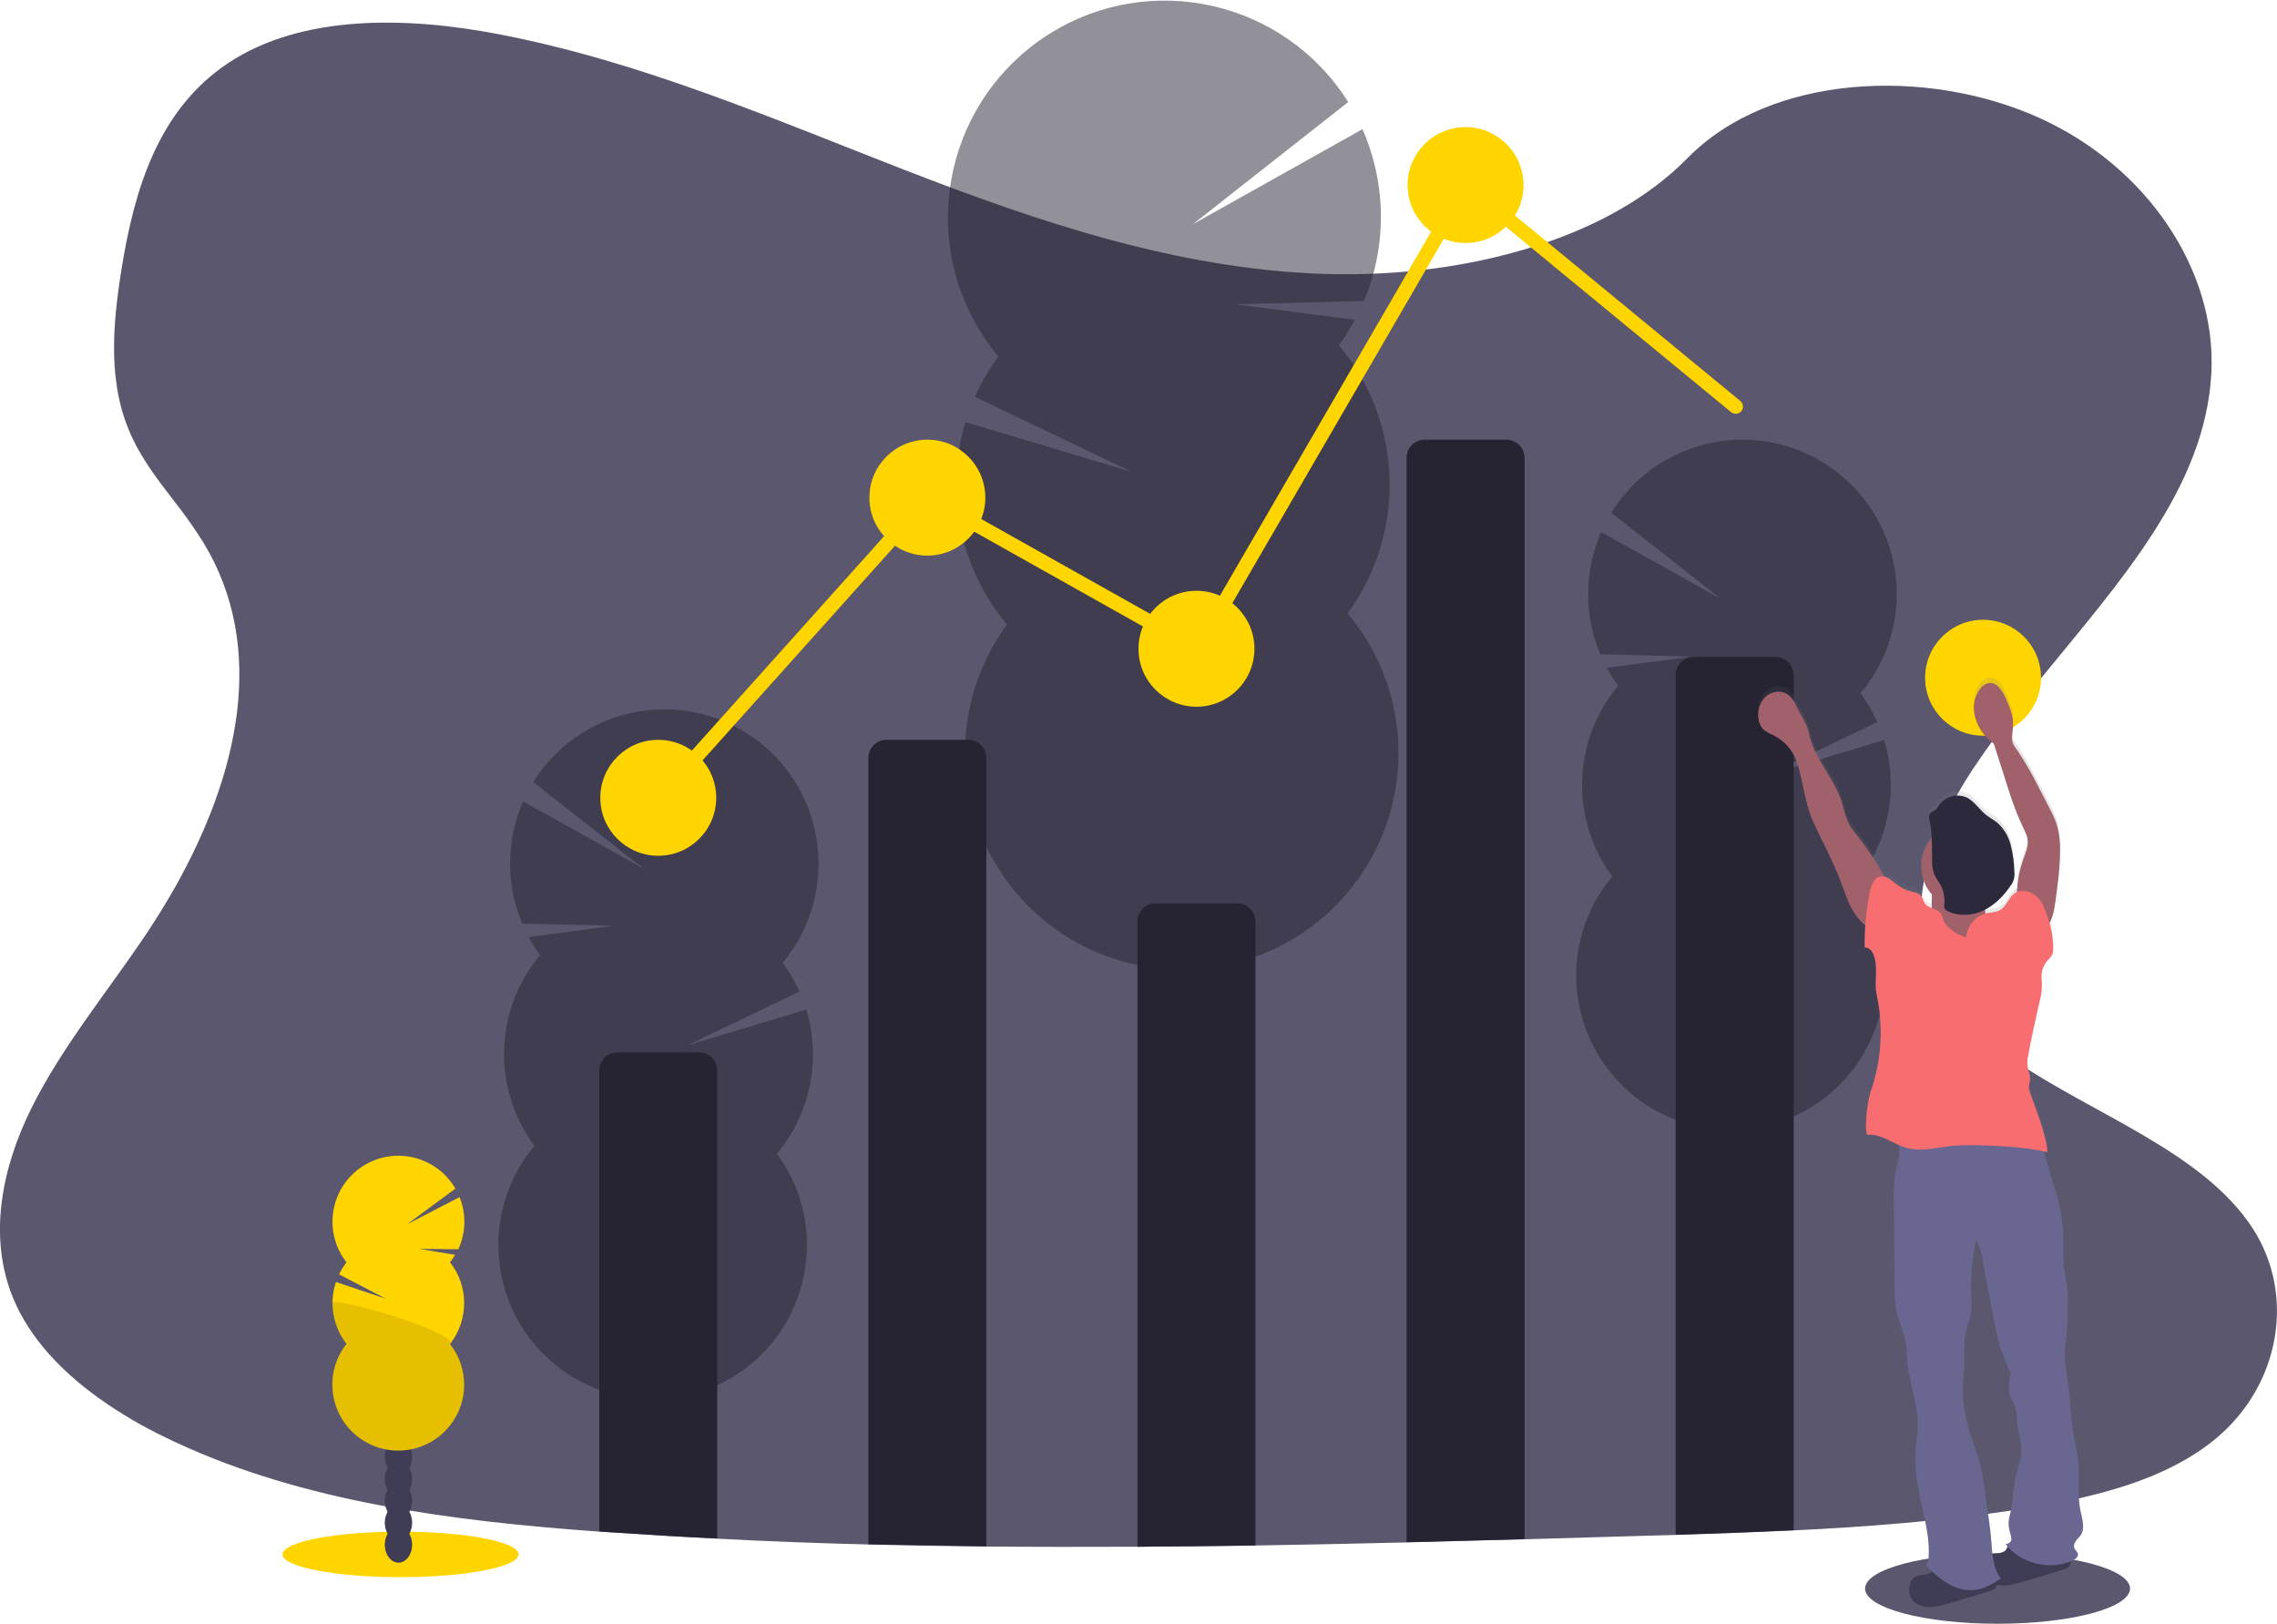 <?xml version="1.0" encoding="utf-8"?>
<!-- Generator: Adobe Illustrator 24.0.1, SVG Export Plug-In . SVG Version: 6.00 Build 0)  -->
<svg version="1.1" xmlns="http://www.w3.org/2000/svg" xmlns:xlink="http://www.w3.org/1999/xlink" x="0px" y="0px"
	 viewBox="0 0 1100 784.4" style="enable-background:new 0 0 1100 784.4;" xml:space="preserve">
<style type="text/css">
	.st0{display:none;}
	.st1{display:inline;fill:#2D2843;stroke:#000000;stroke-miterlimit:10;}
	.st2{fill:#5A576E;enable-background:new    ;}
	.st3{opacity:0.5;}
	.st4{fill:#262333;}
	.st5{opacity:0.1;fill:#262333;enable-background:new    ;}
	.st6{fill:#FFD500;}
	.st7{fill:#3F3D56;}
	.st8{opacity:0.1;enable-background:new    ;}
	.st9{fill:none;stroke:#FFD500;stroke-width:7;stroke-linecap:round;stroke-miterlimit:10;}
	.st10{fill:url(#SVGID_1_);}
	.st11{fill:#696791;}
	.st12{fill:#A0616A;}
	.st13{fill:#F86D70;}
	.st14{fill:#2D293D;}
</style>
<g id="Camada_2" class="st0">
	<rect x="0" y="0.3" class="st1" width="1113.6" height="784.1"/>
</g>
<g id="b43bf247-fd00-4c66-86de-2f4e4870ba29">
	<title>visual data</title>
	<ellipse class="st2" cx="965" cy="767.4" rx="64" ry="17"/>
	<path class="st2" d="M1070.5,694.9c-24.3,20.2-59,28.6-92.5,33.8l-5.6,0.9c-35,5.2-70.4,8-105.9,9.7c-19,0.9-38,1.6-57,2.2
		l-14.9,0.4c-19.3,0.6-38.7,1.1-58.1,1.7c-19,0.5-38,1-57,1.5c-24.3,0.6-48.7,1.1-73,1.5c-19,0.3-38,0.5-57,0.6
		c-24.3,0.1-48.7,0.1-73-0.1c-19-0.2-38-0.5-57-1c-24.3-0.6-48.7-1.5-73-2.8c-16.5-0.8-33-1.8-49.5-2.9l-7.5-0.5
		c-70.8-5.1-142.8-14.3-204.7-43.2l-1.7-0.8c-0.8-0.4-1.7-0.8-2.5-1.2c-11.4-5.4-22.3-11.8-32.6-19.1c-18.3-13.1-33.4-29-41.4-47.9
		c-12.5-29.7-5.9-63,8.4-92c14.3-29,35.8-55.2,54.3-82.5c5.4-8,10.6-16.3,15.4-24.8c30-53.4,44.9-115.1,13.4-166.6
		c-4.2-6.6-8.6-12.9-13.4-19c-7.7-10-15.5-20-20.7-31.1c-12.3-25.8-9.6-54.7-5.2-82.3c6-36.6,17-76,51.4-98.9
		c35.7-23.7,86.3-22.5,130.6-14c68.8,13.2,132.4,40.8,196.5,65.7s131.3,47.7,201.8,50.1c15.1,0.5,30.3,0,45.4-1.6l0,0
		c20.1-2.1,39.9-6.2,59.1-12.4c27.8-9.1,53-22.9,71.7-42c40.2-40.8,115.6-43.9,170-19.3c51.9,23.5,85.5,73.4,83,123.1
		c-2.8,55.4-44.3,100.9-82.3,147.6c-4.6,5.7-9.2,11.3-13.6,17.1c-2.5,3.2-4.9,6.4-7.3,9.6l0,0c-4.2,5.7-8.2,11.4-12,17.1
		c-19.4,29.5-33.2,65-19.8,96.9c7.5,17.8,21.8,31.5,39.1,43.4c38.7,26.6,92,44.6,116,81.8C1109.1,625.8,1101.4,669.2,1070.5,694.9z"
		/>
	<g class="st3">
		<path class="st4" d="M555.5,549.4c0,0.9,0.1,1.9,0.2,2.8c7.8-3.1,15.4-6.4,22.9-10c4-0.5,7.7-2.3,10.6-5.2
			c2.2-1.1,4.4-2.3,6.5-3.4c-0.5-1-1-2-1.7-3c-4.2-6.7-10.6-10.8-17.7-10.6s-13.2,4.8-16.9,11.7
			C556.6,537.1,555.2,543.2,555.5,549.4z"/>
		<path class="st4" d="M554.3,514.4c0.2,6.1,1.9,12.1,5.2,17.3c4.2,6.6,10.6,10.8,17.7,10.6c0.5,0,1-0.1,1.5-0.1
			c4-0.5,7.7-2.3,10.6-5.2c2-1.9,3.6-4,4.9-6.4c5.7-11.1,5.3-24.3-1.1-35c-4.2-6.7-10.6-10.8-17.7-10.6s-13.1,4.8-16.9,11.7
			C555.5,502.1,554.1,508.2,554.3,514.4z"/>
		
			<ellipse transform="matrix(1 -3.280630e-02 3.280630e-02 1 -15.394 19.124)" class="st4" cx="575.1" cy="478.7" rx="21.9" ry="28.6"/>
		
			<ellipse transform="matrix(1 -3.280630e-02 3.280630e-02 1 -14.248 19.067)" class="st4" cx="573.9" cy="443.7" rx="21.9" ry="28.6"/>
		
			<ellipse transform="matrix(1 -3.280630e-02 3.280630e-02 1 -13.101 19.011)" class="st4" cx="572.8" cy="408.7" rx="21.9" ry="28.6"/>
		<path class="st4" d="M646.8,166.8c2.9-3.9,5.4-8,7.7-12.3l-57.7-7.5l62.1-1.6c11.2-26.6,10.9-56.6-0.7-83l-81.9,45.9l75-59
			c-30.8-49-95.5-63.7-144.4-32.9s-63.7,95.5-32.9,144.4c2.5,4,5.3,7.8,8.3,11.4c-4.5,6.1-8.2,12.6-11.3,19.5l75.8,36.3l-80.4-24.1
			c-10.2,33.9-2.7,70.7,20.1,97.8c-34.2,46.6-24.2,112.2,22.4,146.4s112.2,24.2,146.4-22.4c28.6-39,26.8-92.5-4.3-129.4
			C679.6,257.3,677.9,203.8,646.8,166.8z"/>
		<path class="st5" d="M461.9,237.6c0.7,23.5,9.4,46,24.5,64c-34.2,46.6-24.2,112.2,22.4,146.4s112.2,24.2,146.4-22.4
			c28.6-39,26.9-92.4-4.3-129.4C664.4,277.9,461.5,225.9,461.9,237.6z"/>
	</g>
	<g class="st3">
		<path class="st4" d="M326.2,733.6c0,0.7-0.1,1.3-0.1,2c-5.5-2.2-11-4.6-16.3-7.1c-2.8-0.4-5.5-1.7-7.5-3.7
			c-1.6-0.8-3.1-1.6-4.6-2.4c0.3-0.7,0.7-1.4,1.2-2.1c3-4.7,7.5-7.7,12.6-7.5s9.4,3.4,12,8.3C325.3,724.9,326.3,729.2,326.2,733.6z"
			/>
		<path class="st4" d="M327,708.7c-0.1,4.4-1.4,8.6-3.6,12.3c-3,4.7-7.5,7.7-12.6,7.5l-1-0.1c-2.8-0.4-5.5-1.7-7.5-3.7
			c-1.4-1.3-2.6-2.9-3.5-4.5c-4.1-7.9-3.8-17.3,0.8-24.9c3-4.7,7.5-7.7,12.6-7.5s9.4,3.4,12,8.3C326.2,700,327.2,704.3,327,708.7z"
			/>
		
			<ellipse transform="matrix(3.158516e-02 -1 1 3.158516e-02 -380.642 973.808)" class="st4" cx="312.2" cy="683.3" rx="20.4" ry="15.6"/>
		
			<ellipse transform="matrix(3.158516e-02 -1 1 3.158516e-02 -355.016 950.485)" class="st4" cx="313" cy="658.4" rx="20.4" ry="15.6"/>
		
			<ellipse transform="matrix(3.158516e-02 -1 1 3.158516e-02 -329.37 927.163)" class="st4" cx="313.8" cy="633.6" rx="20.4" ry="15.6"/>
		<path class="st4" d="M260.9,461.4c-2-2.8-3.9-5.7-5.5-8.7l41.1-5.5l-44.2-1c-8-18.9-7.8-40.3,0.4-59.1l58.3,32.6l-53.4-41.9
			c21.8-34.9,67.7-45.6,102.7-23.9c34.9,21.8,45.6,67.7,23.9,102.7c-1.8,3-3.9,5.8-6.1,8.5c3.2,4.3,5.9,9,8.1,13.9l-53.9,25.9
			l57.2-17.2c7.3,24.1,2,50.3-14.2,69.6c24.4,33.1,17.3,79.8-15.8,104.2s-79.8,17.3-104.2-15.8c-20.4-27.7-19.2-65.8,2.9-92.1
			C237.6,525.8,238.8,487.7,260.9,461.4L260.9,461.4z"/>
		<path class="st5" d="M392.5,511.6c-0.5,16.7-6.6,32.8-17.4,45.6c24.4,33.1,17.3,79.8-15.8,104.2s-79.8,17.3-104.2-15.8
			c-20.4-27.7-19.2-65.8,2.9-92.1C248.4,540.5,392.8,503.3,392.5,511.6z"/>
	</g>
	<g class="st3">
		<path class="st4" d="M846.9,603.5c0,0.7-0.1,1.3-0.1,2c-5.5-2.2-11-4.6-16.3-7.1c-2.8-0.4-5.5-1.7-7.5-3.7
			c-1.5-0.8-3.1-1.6-4.7-2.4c0.4-0.7,0.7-1.4,1.2-2.1c3-4.7,7.5-7.7,12.6-7.5s9.4,3.4,12,8.3C846.1,594.8,847.1,599.2,846.9,603.5z"
			/>
		<path class="st4" d="M847.8,578.6c-0.1,4.4-1.4,8.6-3.7,12.3c-3,4.7-7.5,7.7-12.6,7.5l-1-0.1c-2.8-0.4-5.5-1.7-7.5-3.7
			c-1.4-1.3-2.6-2.9-3.5-4.5c-4.1-7.9-3.8-17.3,0.8-24.9c3-4.7,7.5-7.7,12.6-7.5s9.4,3.4,12,8.3C847,569.9,848,574.3,847.8,578.6z"
			/>
		
			<ellipse transform="matrix(3.158516e-02 -1 1 3.158516e-02 253.705 1368.402)" class="st4" cx="833" cy="553.3" rx="20.4" ry="15.6"/>
		
			<ellipse transform="matrix(3.158516e-02 -1 1 3.158516e-02 279.341 1345.089)" class="st4" cx="833.8" cy="528.4" rx="20.4" ry="15.6"/>
		
			<ellipse transform="matrix(3.158516e-02 -1 1 3.158516e-02 304.976 1321.776)" class="st4" cx="834.6" cy="503.5" rx="20.4" ry="15.6"/>
		<path class="st4" d="M781.7,331.3c-2-2.8-3.9-5.7-5.5-8.7l41.1-5.4l-44.2-1.1c-8-18.9-7.8-40.3,0.4-59.1l58.3,32.6l-53.4-41.9
			c21.7-35,67.6-45.8,102.6-24.1c35,21.7,45.8,67.6,24.1,102.6c-1.9,3-4,6-6.3,8.7c3.2,4.3,5.9,9,8.1,13.9l-53.9,25.9l57.2-17.2
			c7.3,24.1,2,50.3-14.2,69.6c24.4,33.1,17.3,79.8-15.8,104.2c-33.1,24.4-79.8,17.3-104.2-15.8c-20.4-27.7-19.2-65.8,2.9-92.1
			C758.4,395.8,759.6,357.7,781.7,331.3L781.7,331.3z"/>
		<path class="st5" d="M913.3,381.6c-0.5,16.7-6.6,32.8-17.4,45.6c24.4,33.1,17.3,79.8-15.8,104.2c-33.1,24.4-79.8,17.3-104.2-15.8
			c-20.4-27.7-19.2-65.8,2.9-92.1C769.2,410.5,913.5,373.2,913.3,381.6z"/>
	</g>
	<ellipse class="st6" cx="193.5" cy="750.9" rx="57" ry="11"/>
	<ellipse class="st7" cx="192.5" cy="746.2" rx="6.6" ry="8.7"/>
	<ellipse class="st7" cx="192.5" cy="735.6" rx="6.6" ry="8.7"/>
	<ellipse class="st7" cx="192.5" cy="725" rx="6.6" ry="8.7"/>
	<ellipse class="st7" cx="192.5" cy="714.4" rx="6.6" ry="8.7"/>
	<ellipse class="st7" cx="192.5" cy="703.8" rx="6.6" ry="8.7"/>
	<ellipse class="st7" cx="192.5" cy="693.1" rx="6.6" ry="8.7"/>
	<ellipse class="st7" cx="192.5" cy="682.5" rx="6.6" ry="8.7"/>
	<path class="st6" d="M217.4,609.8c0.9-1.2,1.7-2.4,2.5-3.6l-17.4-2.9l18.9,0.2c3.7-8,3.9-17.1,0.6-25.2l-25.3,13.1l23.3-17.2
		c-8.8-15.2-28.3-20.4-43.5-11.6c-15.2,8.8-20.4,28.3-11.6,43.5c0.7,1.3,1.6,2.5,2.5,3.7c-1.4,1.8-2.6,3.7-3.6,5.8l22.6,11.8
		l-24.1-8.1c-3.4,10.2-1.5,21.4,5.1,29.9c-10.9,13.8-8.5,33.8,5.3,44.7c13.8,10.9,33.8,8.5,44.7-5.3c9.1-11.5,9.1-27.8,0-39.3
		C226.5,637.6,226.5,621.3,217.4,609.8L217.4,609.8z"/>
	<path class="st8" d="M160.6,629.5c0,7.1,2.4,14.1,6.8,19.7c-10.9,13.8-8.5,33.8,5.3,44.7c13.8,10.9,33.8,8.5,44.7-5.3
		c9.1-11.5,9.1-27.8,0-39.3C221.7,643.7,160.6,625.9,160.6,629.5z"/>
	<path class="st4" d="M346.5,517.2v226c-16.5-0.8-33-1.8-49.5-2.9l-7.5-0.5V517.2c0-4.9,3.9-8.8,8.8-8.8l0,0h39.4
		C342.5,508.4,346.5,512.3,346.5,517.2z"/>
	<path class="st4" d="M419.5,746V366.2c0-4.9,3.9-8.8,8.8-8.8l0,0h39.4c4.9,0,8.8,3.9,8.8,8.8l0,0V747L419.5,746z"/>
	<path class="st4" d="M549.5,747.2v-302c0-4.9,3.9-8.8,8.8-8.8l0,0h39.4c4.9,0,8.8,3.9,8.8,8.8l0,0v301.4L549.5,747.2z"/>
	<path class="st4" d="M736.5,221.2v522.3c-19,0.5-38,1-57,1.5V221.2c0-4.9,3.9-8.8,8.8-8.8l0,0h39.4
		C732.5,212.4,736.5,216.3,736.5,221.2L736.5,221.2z"/>
	<path class="st4" d="M866.5,326.2v413c-19,0.9-38,1.6-57,2.2V326.2c0-4.9,3.9-8.8,8.8-8.8l0,0h39.4
		C862.5,317.4,866.5,321.3,866.5,326.2L866.5,326.2z"/>
	<polyline class="st9" points="318.5,385.4 448.5,240.4 578.5,313.4 708.5,89.4 838.5,196.4 	"/>
	<circle class="st6" cx="318" cy="385.4" r="28"/>
	<circle class="st6" cx="448" cy="240.4" r="28"/>
	<circle class="st6" cx="578" cy="313.4" r="28"/>
	<circle class="st6" cx="708" cy="89.4" r="28"/>
	<circle class="st6" cx="958" cy="327.4" r="28"/>
	<ellipse class="st2" cx="233.7" cy="722.6" rx="18.7" ry="3.2"/>
	
		<linearGradient id="SVGID_1_" gradientUnits="userSpaceOnUse" x1="980.74" y1="176.45" x2="1137.347" y2="176.45" gradientTransform="matrix(-1 0 0 -1 1986.784 728.21)">
		<stop  offset="0" style="stop-color:#808080;stop-opacity:0.25"/>
		<stop  offset="0.54" style="stop-color:#808080;stop-opacity:0.12"/>
		<stop  offset="1" style="stop-color:#808080;stop-opacity:0.1"/>
	</linearGradient>
	<path class="st10" d="M849.6,344.6c0.2,1.8,0.9,3.4,2,4.8c1.5,1.6,3.6,2.4,5.6,3.4c5,2.6,8.9,7,10.8,12.4c3.3,9.7,3.8,20,8,29.4
		s9.2,18.4,12.9,28c2.1,5.5,3.7,11.1,6.8,16.1c1.5,2.4,3.4,4.6,5.6,6.4c-0.2,3.5-0.3,7-0.3,10.5c1.4,0,2.7,0.7,3.4,1.8
		c0.7,1.1,1.2,2.4,1.5,3.8c1.4,5.7-0.3,11.7,0.9,17.4c3.4,15.9,2.3,32.3-3,47.6c-1.4,3.9-3.1,16.7-1.6,20.6c5.4-0.5,10.3,2.8,15.3,5
		c0.4,3,0.2,6.1-0.7,9c-1.8,5.3-1.8,11-1.8,16.6l0.3,41.3c0,5.2,0.1,10.5,1.4,15.6c1.5,5.7,4.6,11.5,4.5,17.4
		c-0.3,12.7,5.7,24.8,5.3,37.4c-0.1,2.4-0.4,4.8-0.7,7.2c-0.6,6.4-0.4,12.8,0.5,19.2c1.8,12.7,6.6,25.1,5.4,37.8
		c-0.1,0.9-0.4,2-1.2,2.3c1,1.1,2.1,2.3,3.1,3.3c-0.2,0.4-0.5,0.7-0.9,0.9c-1.2,0.6-2.5,1-3.8,1c-1.6,0-3.1,0.5-4.4,1.4
		c-0.9,0.9-1.6,2.1-1.8,3.3c-0.7,2.5-0.3,5.3,1.2,7.5c0.9,1.1,2.1,2,3.4,2.5c4.6,2,9.9,0.5,14.7-0.9l18.9-5.7
		c1.2-0.2,2.2-0.8,3.1-1.6c0.4-0.5,0.7-1,0.8-1.6c4.2,1,8.8-0.2,13-1.5l18.9-5.7c1.2-0.2,2.2-0.8,3.1-1.6c0.7-0.8,1-1.9,0.8-3
		c0.1-0.1,0.3-0.1,0.4-0.2c1.4-0.7,3-1.9,2.7-3.5c-0.3-1-1.3-1.6-1.7-2.5c-0.4-1.2-0.1-2.6,0.7-3.5c0.7-1,1.7-1.8,2.4-2.9
		c2.2-3.3,0.7-7.7-0.1-11.6c-1.8-8.3-0.1-17.1-1.3-25.5c-0.4-2.8-1.1-5.7-1.6-8.5c-1.2-6.7-1.9-13.4-2.3-20.2
		c-0.7-9.7-3.4-19.2-1.9-28.8c0.7-5.6,1.1-11.3,0.9-17c0.1-3.6,0-7.2-0.5-10.8c-0.4-2.7-1.1-5.3-1.4-8c-0.2-3-0.3-6.1-0.2-9.1
		c0.1-6.8-0.5-13.5-1.9-20.1c-2-9.1-5.8-17.8-7.4-26.9c0.5,0.1,1.1,0.2,1.6,0.4c0.1-7-6.1-22.2-8.3-28.9c-0.3-0.8-0.5-1.7-0.6-2.5
		c0.1-1.2,0.3-2.3,0.6-3.4c0.3-2.4-1-4.7-1.3-7.1c-0.1-1.7,0-3.4,0.4-5.1c1.6-9,3.6-17.8,5.6-26.7c0.9-3.2,1.2-6.6,0.9-9.9
		c-0.5-3.6,0.6-7.1,3-9.8c0.9-0.8,1.6-1.8,2.2-2.8c0.3-0.9,0.5-1.8,0.4-2.8c0-4.1-0.6-8.2-1.8-12.1c1.8-3.2,2.4-7.1,2.9-10.8
		c1.1-8.2,2.2-16.4,2.2-24.6c0.1-4.4-0.5-8.8-1.8-13c-0.9-2.6-2.1-5.1-3.4-7.5c-5.3-10.1-10.3-20.8-16.9-30.1
		c-2-2.8-0.7-6.7-0.6-10.2c0.2-4.2-1.5-8.2-3.1-12.1c-0.8-2.4-2.1-4.6-3.8-6.5c-1.1-1.2-2.7-2-4.4-2c-1.9,0.2-3.6,1.3-4.7,2.9
		c-2.4,3.3-3.5,7.5-2.8,11.6c0.7,4,2.4,7.8,5.1,10.9c1.3,1.6,2.8,3,4.4,4.2c1.7,5.3,3.3,10.5,5,15.8c2.6,8.4,5.3,16.7,9,24.6
		c1.1,2.3,2.3,4.6,2.4,7.1c0.1,2.7-1,5.3-1.9,7.9c-1.9,5.4-3,11-3.2,16.7c-0.3,0.1-0.6,0.3-0.8,0.5c-3.2,2.1-4.1,6.5-7.4,8.4
		c-1.9,1.1-4.2,1-6.4,1.5c-0.2,0-0.4,0.1-0.6,0.2c-0.1-0.4-0.2-0.8-0.2-1.2c0-0.3,0-0.5,0-0.8c5.1-2.8,9.4-6.9,12.4-11.8
		c0.6-0.9,1.1-1.9,1.5-3c0.3-1.3,0.3-2.6,0.2-3.9c-0.2-4.3-0.8-8.6-1.8-12.9c-1.1-4.2-3.4-8-6.7-10.9c-1.6-1.3-3.5-2.3-5.2-3.6
		c-3.2-2.6-5.4-6.4-9-8.3c-4.8-2.3-10.6-0.8-13.6,3.5c-0.5,1-1.2,1.8-2,2.5c-0.6,0.3-1.3,0.6-1.9,1c-1.1,0.9-1.2,2.6-0.8,3.9
		c0.7,2.8,1.1,5.7,1.1,8.6c-6.7,7.8-6.7,19.3-0.1,27.2c0,1.9,0,3.7-0.1,5.6c0,0.4,0,0.7-0.1,1.1c-1.2-0.4-2.2-1.1-3-2
		c-1.1-1.4-1.3-3.5-2.7-4.6c-1-0.6-2.1-1.1-3.3-1.2c-2.9-0.7-5.6-2-8-3.8c-1.8-1.4-3.8-3.3-5.9-3.7c-3.7-7-8.1-13.6-13-19.8
		c-1.2-1.5-2.4-3-3.4-4.7c-2.2-3.8-2.8-8.2-4.2-12.3c-3.8-11.5-13.3-20.8-15.6-32.7c-0.8-4.3-3.6-8.1-5.5-12.1
		c-1.3-2.7-2.7-5.5-5.2-7.1c-3.3-2-7.8-1.1-10.5,1.6C850.2,336.8,849,340.7,849.6,344.6z M968.3,749.3c-1.2,0.6-2.5,1-3.8,1
		c-0.7,0.1-1.3,0.2-2,0.3c-0.3-2.1-0.4-4.2-0.5-6.3c-0.5-6.8-1.6-13.5-2.6-20.3c-1.1-7-1.6-14.7-4-21.4c-3.8-10.9-7.7-22.2-7.2-33.8
		c0.1-2.6,0.4-5.2,0.6-7.9c0.3-6.5-0.6-13.1,1-19.4c0.7-2.9,1.9-5.6,2.4-8.5c0.3-2.6,0.3-5.3,0.1-7.9c-0.4-9.2,0.3-18.4,2.3-27.3
		c1.9,2.4,2.5,5.6,3,8.6l3.8,20.3c2.2,12.1,4.2,24.9,10.1,35.6c-0.8,3.9-1.7,8-0.3,11.7c0.6,1.6,1.6,3,2.2,4.6
		c1,2.7,0.9,5.7,1.2,8.5c0.7,6,3.1,11.9,1.3,17.7c-1.9,6-3.1,12.1-3.6,18.4c-0.1,1.7-0.3,3.5-0.6,5.2c-0.3,1.5-0.8,3-1.1,4.6
		c-0.4,2.2-0.3,4.5,0.3,6.7c0.4,1.2,0.7,2.5,0.8,3.8c0,1.3-1.6,2.2-2.8,2.4c0.4,0.5,0.8,0.9,1.2,1.4
		C969.5,747.9,969,748.7,968.3,749.3z"/>
	<path class="st7" d="M928.8,760.8c-1.6,0-3.1,0.5-4.4,1.4c-0.9,0.9-1.6,2-1.8,3.3c-0.7,2.5-0.3,5.2,1.2,7.4c0.9,1.1,2.1,2,3.4,2.5
		c4.6,2,9.9,0.5,14.7-0.9l18.9-5.7c1.2-0.2,2.2-0.8,3.1-1.6c1.1-1.4,1.1-3.4,0.1-4.9c-1-1.4-2.4-2.5-4-3.2
		c-5.9-2.9-12.5-3.5-18.9-3.6c-2.4,0-4.8-0.6-6.4,1.3c-0.9,1-0.7,2.1-2,2.9C931.5,760.4,930.2,760.8,928.8,760.8z"/>
	<path class="st7" d="M964.5,750.4c-1.6,0-3.1,0.5-4.4,1.4c-0.9,0.9-1.6,2.1-1.8,3.3c-0.7,2.5-0.3,5.3,1.2,7.4
		c0.9,1.1,2.1,2,3.4,2.5c4.6,2,9.9,0.5,14.7-0.9l18.9-5.7c1.2-0.2,2.2-0.8,3.1-1.6c1.1-1.4,1.1-3.4,0.1-4.8c-1-1.4-2.4-2.5-4-3.2
		c-5.9-2.9-12.5-3.5-19-3.6c-2.4,0-4.8-0.6-6.4,1.3c-0.9,1-0.7,2.1-2,2.9C967.1,750.1,965.8,750.4,964.5,750.4z"/>
	<path class="st11" d="M948.1,545.5c11.1-1.1,22.3-1.4,33.5-0.9c0.7,0,1.5,0.1,2.2,0.3c2.5,1,2.8,4.2,3.1,6.8
		c1,10.7,5.7,20.6,8,31.1c1.4,6.6,2,13.3,1.9,20c-0.1,3-0.1,6,0.2,9c0.3,2.7,1,5.3,1.4,8c0.4,3.6,0.6,7.2,0.5,10.8
		c0.1,5.6-0.2,11.3-0.9,16.9c-1.5,9.5,1.2,19,1.9,28.6c0.4,6.7,1.1,13.5,2.3,20.1c0.6,2.8,1.2,5.6,1.6,8.4
		c1.1,8.4-0.5,17.1,1.3,25.4c0.8,3.9,2.3,8.2,0.1,11.6c-0.7,1-1.7,1.8-2.4,2.9c-0.8,1-1.1,2.3-0.7,3.5c0.4,0.9,1.4,1.5,1.7,2.5
		c0.4,1.5-1.2,2.8-2.7,3.4c-10.8,4.9-24.8,1.5-32.2-7.9c1.3-0.2,2.8-1.1,2.8-2.4c-0.1-1.3-0.4-2.5-0.8-3.7c-0.6-2.2-0.7-4.4-0.3-6.6
		c0.3-1.5,0.8-3,1.1-4.5c0.3-1.7,0.5-3.4,0.6-5.1c0.5-6.2,1.8-12.3,3.6-18.2c1.8-5.8-0.7-11.6-1.3-17.6c-0.3-2.8-0.2-5.8-1.2-8.5
		c-0.6-1.6-1.6-3-2.2-4.6c-1.4-3.7-0.5-7.8,0.3-11.6c-5.9-10.7-7.9-23.4-10.1-35.4l-3.8-20.2c-0.6-3-1.2-6.1-3-8.5
		c-1.9,8.9-2.7,18.1-2.3,27.2c0.2,2.6,0.2,5.3-0.1,7.9c-0.5,2.9-1.7,5.6-2.4,8.5c-1.5,6.3-0.6,12.8-1,19.3c-0.1,2.6-0.5,5.2-0.6,7.8
		c-0.5,11.5,3.4,22.7,7.2,33.6c2.3,6.7,2.9,14.3,4,21.2c1,6.7,2.1,13.4,2.6,20.1c0.5,6.2,0.7,12.9,4.6,17.8
		c-3.5,2.3-7.2,4.6-11.3,5.4c-4.8,0.8-9.7-0.2-13.9-2.7c-4.2-2.5-7.9-5.6-11-9.3c0.8-0.3,1.1-1.5,1.2-2.3c1.2-12.7-3.6-25-5.4-37.6
		c-0.9-6.3-1.1-12.7-0.5-19.1c0.2-2.4,0.6-4.8,0.7-7.2c0.5-12.5-5.5-24.6-5.3-37.1c0.1-5.9-3-11.7-4.5-17.3
		c-1.3-5-1.3-10.3-1.4-15.5l-0.3-41c0-5.5,0-11.2,1.8-16.5c2.2-6.3-0.3-13.5-0.7-20.2C926.3,545.2,937.2,546.5,948.1,545.5z"/>
	<path class="st12" d="M912.4,427.7c-4.2-8.6-9.3-16.7-15.3-24.2c-1.2-1.5-2.4-3-3.4-4.6c-2.2-3.7-2.8-8.1-4.2-12.2
		c-3.8-11.4-13.3-20.6-15.6-32.5c-0.8-4.3-3.6-8-5.5-12c-1.3-2.7-2.7-5.5-5.2-7c-3.3-2-7.8-1.1-10.5,1.6c-2.7,2.8-3.8,6.7-3.2,10.5
		c0.2,1.7,0.9,3.4,2,4.7c1.5,1.6,3.6,2.4,5.6,3.4c5,2.6,8.9,7,10.8,12.3c3.3,9.6,3.8,19.9,8,29.2s9.2,18.3,12.9,27.8
		c2.1,5.4,3.7,11,6.8,16s7.8,9.2,13.6,9.9c0-3.6,0.5-7.2,1.6-10.7C912,436.1,914.3,431.5,912.4,427.7z"/>
	<path class="st12" d="M974.4,435.2c-0.3-7.1,0.8-14.1,3.3-20.8c0.9-2.5,2-5.1,1.9-7.9c-0.1-2.5-1.3-4.8-2.4-7.1
		c-3.8-7.9-6.4-16.2-9-24.5l-5-15.6c-1.6-1.2-3.1-2.6-4.4-4.1c-2.7-3.1-4.4-6.8-5.1-10.9c-0.6-4,0.4-8.2,2.8-11.5
		c1.1-1.6,2.8-2.6,4.7-2.9c1.7,0,3.3,0.8,4.4,2c1.6,1.9,2.9,4.1,3.8,6.4c1.6,3.8,3.3,7.8,3.1,12c-0.1,3.5-1.4,7.3,0.6,10.1
		c6.6,9.2,11.7,19.8,16.9,29.9c1.3,2.4,2.5,4.9,3.4,7.5c1.3,4.2,1.9,8.6,1.8,12.9c0,8.2-1.1,16.4-2.2,24.5c-0.7,5.1-1.6,10.6-5.5,14
		C983.5,444.2,979.5,439.2,974.4,435.2z"/>
	<circle class="st12" cx="948.9" cy="418.4" r="20.8"/>
	<path class="st12" d="M959,440.2c0.5,3.8,2.5,7.1,4.5,10.4c1.2,2,2.7,4.1,5,4.4c-6,3.2-12.3,5.7-18.8,7.6c-2.2,0.7-4.5,1.1-6.9,1.1
		c-2-0.1-3.9-0.6-5.7-1.5c-8-3.5-14-10.5-16.2-18.9c2.6,0.1,5.2-0.1,7.7-0.6c1.5-0.1,2.8-0.8,3.8-1.9c0.6-1,0.9-2.2,0.8-3.3
		c0.1-3.5,0.1-6.9,0-10.4c5.1-0.3,10.2,0.3,15.1,1.9c2,0.6,4,1.4,6,1.9c1.3,0.3,4.7,0,5.7,0.7C961.3,432.6,958.6,437.7,959,440.2z"
		/>
	<path class="st13" d="M949.8,452.8c0.5-5.6,4.5-10.3,9.9-11.6c2.1-0.5,4.5-0.4,6.4-1.5c3.3-1.8,4.3-6.3,7.4-8.3s7.6-0.9,10.4,1.7
		s4.1,6.3,5.3,9.9c1.7,4.9,2.6,10,2.7,15.2c0,0.9-0.1,1.9-0.4,2.8c-0.6,1-1.3,2-2.2,2.8c-2.4,2.7-3.5,6.2-3,9.8
		c0.3,3.3,0,6.6-0.9,9.8c-2,8.8-4,17.6-5.6,26.5c-0.4,1.6-0.5,3.3-0.4,5c0.3,2.4,1.6,4.7,1.3,7.1c-0.3,1.1-0.5,2.3-0.6,3.4
		c0.1,0.9,0.3,1.7,0.6,2.5c2.3,6.6,8.4,21.7,8.3,28.7c-10.7-2.7-26.3-3.3-37.3-3.4c-3,0-6,0.1-9.1,0.4c-7.2,0.8-14.6,2.9-21.6,0.9
		c-6.5-1.8-12.3-7-19-6.3c-1.5-3.8,0.3-16.6,1.6-20.4c5.3-15.2,6.4-31.6,3-47.3c-1.2-5.7,0.5-11.7-0.9-17.3
		c-0.3-1.3-0.8-2.6-1.5-3.7c-0.8-1.1-2-1.8-3.4-1.8c-0.1-9,0.7-18.1,2.5-26.9c0.7-3.1,2-6.9,5.2-7.4c2.9-0.5,5.3,1.9,7.6,3.7
		c2.4,1.8,5.1,3.1,8,3.8c1.2,0.1,2.3,0.6,3.3,1.2c1.4,1.1,1.6,3.2,2.7,4.6c2,2.5,6.5,2.3,7.9,5.1c0.3,0.9,0.6,1.7,0.8,2.6
		c0.7,1.7,1.8,3.2,3.3,4.3C944.2,450.5,946.9,452,949.8,452.8z"/>
	<path class="st14" d="M932.1,396.3c-0.4-1.4-0.3-3,0.8-3.9c0.5-0.4,1.3-0.6,1.9-1c0.8-0.7,1.5-1.6,2-2.5c3.1-4.3,8.8-5.8,13.6-3.5
		c3.6,1.9,5.8,5.7,9,8.2c1.6,1.3,3.5,2.3,5.2,3.6c3.3,2.8,5.6,6.6,6.7,10.8c1.1,4.2,1.7,8.5,1.8,12.8c0.2,1.3,0.1,2.6-0.2,3.9
		c-0.3,1.1-0.8,2.1-1.5,3c-3.3,5-7.7,9.5-13.1,12.1s-12.1,3-17.5,0.3c-0.5-0.2-1-0.6-1.3-1.1c-0.3-0.7-0.4-1.5-0.2-2.3
		c0.3-3.1-0.3-6.1-1.7-8.9c-1-2-2.5-3.7-3.3-5.8c-0.7-2.3-1.1-4.7-0.9-7.2C933.2,408.6,933.6,402.4,932.1,396.3z"/>
</g>
</svg>
